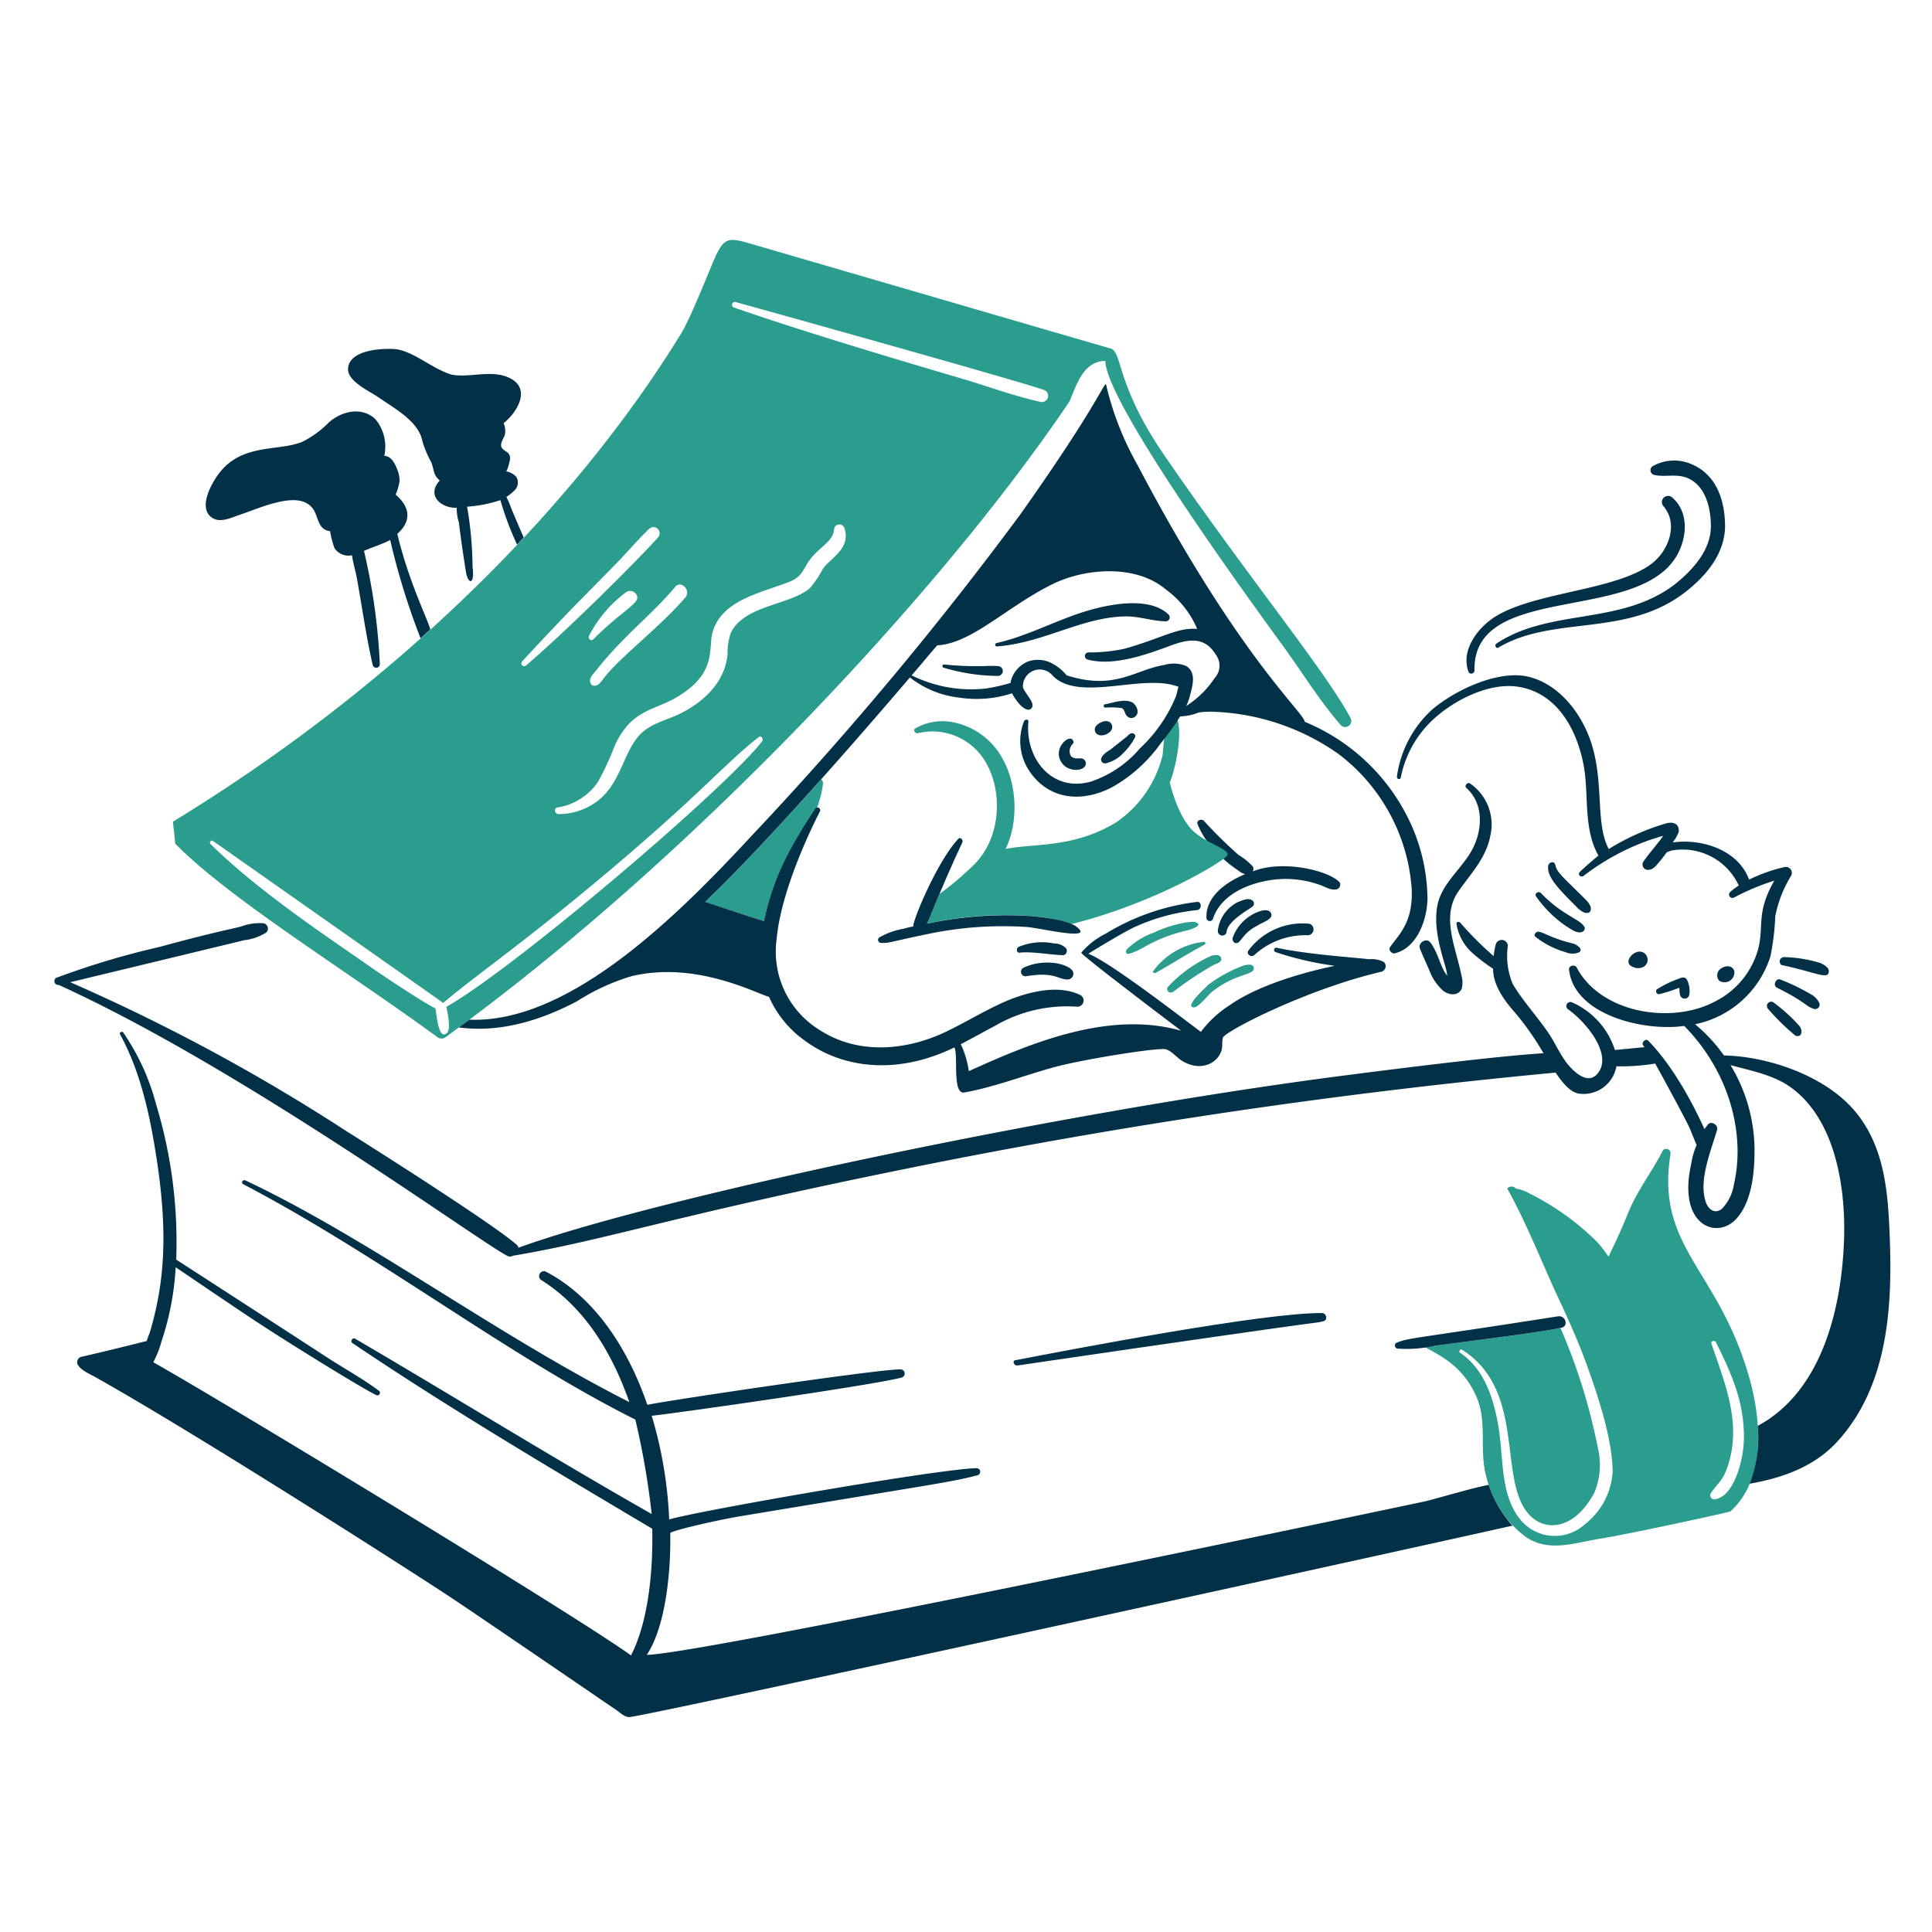 <svg viewBox="0 0 140 140" height="140" width="140" xmlns="http://www.w3.org/2000/svg"><g transform="matrix(0.7,0,0,0.7,0,0)"><path d="M123.642,104.278c.447-.011,1.417-1.289,1.866-1.639,2.011-1.574,3.6-1.669,4.125-2.091a.374.374,0,0,0-.169-.679,1.938,1.938,0,0,0-.961.17,14.4,14.4,0,0,0-3.448,1.922C124.829,102.243,122.455,104.306,123.642,104.278Z" fill="#2a9d8f"></path><path d="M121.5,102.639a34.652,34.652,0,0,1,4.182-2.77c.283-.113.841-.28.735-.678-.121-.45-.735-.339-1.074-.226a13.83,13.83,0,0,0-4.408,3.165C120.627,102.44,121.014,102.976,121.5,102.639Z" fill="#2a9d8f"></path><path d="M119.63,100.717c1.7-.961,3.366-2.022,5.086-2.939.112-.059.057-.282-.056-.282a7.506,7.506,0,0,0-5.256,3C119.234,100.6,119.46,100.774,119.63,100.717Z" fill="#2a9d8f"></path><path d="M116.86,98.739c1.543-.406,2.254-1.482,5.822-2.374.113,0,1.978-.508,1.187-.847-.283-.17-.566-.057-.905-.057a12.631,12.631,0,0,0-3.5,1.074,7.755,7.755,0,0,0-2.826,1.752C116.462,98.511,116.578,98.8,116.86,98.739Z" fill="#2a9d8f"></path><path d="M97.7,69.124a20.123,20.123,0,0,0,5.6.848.509.509,0,0,0,0-1.018,11.9,11.9,0,0,0-1.413,0,33.267,33.267,0,0,1-4.182-.169A.171.171,0,0,0,97.7,69.124Z" fill="#023047"></path><path d="M103.183,66.92c4.828-.358,8.78-3.025,13.282-3.109,1.469-.027,2.768.481,4.239.509a.409.409,0,0,0,.282-.678c-1.884-1.884-5.916-1.164-8.478-.4-3.168.95-6.1,2.6-9.381,3.335A.179.179,0,0,0,103.183,66.92Z" fill="#023047"></path><path d="M105.331,141.353c37.021-5.431,30.006-4.227,31.65-4.578.509-.108.339-.842-.113-.847-5.956-.067-25.795,3.727-31.65,4.86C104.709,140.788,104.935,141.411,105.331,141.353Z" fill="#023047"></path><path d="M113.978,78.675a.413.413,0,0,0,.509.339,3.569,3.569,0,0,0,1.639-.9,6.808,6.808,0,0,0,1.356-1.752.3.3,0,0,0-.226-.452c-.281-.063-.509.283-.678.4-.565.452-1.074.847-1.639,1.3C114.56,77.829,113.978,78.232,113.978,78.675Z" fill="#023047"></path><path d="M110.926,77.149c.113-.169.283-.226.17-.452-.28-.839-2.222.732-1.187,2.261.7,1.036,2.376.881,2.486.169a.523.523,0,0,0-.565-.621c-.339,0-.678.056-.961-.226A1.031,1.031,0,0,1,110.926,77.149Z" fill="#023047"></path><path d="M111.152,78.449h0C111.1,78.393,111.152,78.393,111.152,78.449Z" fill="#023047"></path><path d="M113.413,75.228a.6.6,0,0,0,.056.678c.58.608,2.035-.17,1.583-.961C114.721,74.367,113.738,74.74,113.413,75.228Z" fill="#023047"></path><path d="M114.374,72.91a.174.174,0,0,0,.056.34,7.8,7.8,0,0,1,1.7.056c.339.17.282.622.565.848a.609.609,0,0,0,.848,0c.46-.386.113-1.13-.283-1.413C116.475,72.272,115.142,72.782,114.374,72.91Z" fill="#023047"></path><path d="M106.235,101.056c2.949-.491,3.235.339,4.3.339a.592.592,0,0,0,.4-1.017c-.729-.729-3.123-1.123-5.03-.17A.464.464,0,0,0,106.235,101.056Z" fill="#023047"></path><path d="M135.568,95.631a6.965,6.965,0,0,0-6.33,2.769c-.276.344.279.788.621.452a7.83,7.83,0,0,1,5.539-2.035A.611.611,0,0,0,135.568,95.631Z" fill="#023047"></path><path d="M130.2,95.8c.413-.309,1.739-.647,1.357-1.3-.23-.393-.791-.282-1.13-.169A4.5,4.5,0,0,0,127.6,97.1a.49.49,0,0,0,.226.509C128.473,97.825,128.446,96.676,130.2,95.8Z" fill="#023047"></path><path d="M129.69,93.822a.41.41,0,0,0-.17-.678c-.44-.22-1.14.172-1.356.226a3.815,3.815,0,0,0-2.091,2.939.466.466,0,0,0,.9.226C126.977,95.361,129.459,94.053,129.69,93.822Z" fill="#023047"></path><path d="M129.69,90.205a.543.543,0,0,0,0-.509,6.7,6.7,0,0,0-1.47-1.187,46.128,46.128,0,0,1-3.617-3.56c-.286-.222-.791,0-.621.395a8.441,8.441,0,0,0,2.091,3,11.644,11.644,0,0,0,2.091,1.752,1.858,1.858,0,0,0,.735.395c-2.035.848-4.07,2.316-4.013,4.522a.351.351,0,0,0,.678.113c.76-2.366,3.338-3.544,5.595-3.956a10.414,10.414,0,0,1,5.369.4c.568.163,1.074.565,1.7.509a.5.5,0,0,0,.452-.735C137.594,90.132,132.81,88.957,129.69,90.205Z" fill="#023047"></path><path d="M110.191,98.852a.475.475,0,0,0,.17-.678,1.7,1.7,0,0,0-1.244-.509A6.287,6.287,0,0,0,105.5,98c-.341.106-.283.675.057.622C106.77,98.438,109.806,99,110.191,98.852Z" fill="#023047"></path><path d="M168.913,100.039a1.934,1.934,0,0,0,.452.169c1.265.159,1.525-1.118.791-1.582C169.306,98.088,167.944,99.555,168.913,100.039Z" fill="#023047"></path><path d="M177.956,101.508a1.018,1.018,0,0,0,1.582-.96c-.111-.5-.765-.755-1.469-.226A.851.851,0,0,0,177.956,101.508Z" fill="#023047"></path><path d="M173.833,102.252c.069.226-.088,1.121.562,1.121.4,0,.509-.339.509-.678a2.579,2.579,0,0,0-.283-1.3c-.226-.339-.624-.176-.9-.056a11.275,11.275,0,0,0-2.2,1.074.3.3,0,0,0,.226.508A16.342,16.342,0,0,0,173.833,102.252Z" fill="#023047"></path><path d="M188.468,99.7a13.9,13.9,0,0,0-3.787-.622.48.48,0,0,0-.452.4c0,.226.113.452.339.452,3.412.731,4.665,1.5,4.748.678C189.372,100.152,188.807,99.869,188.468,99.7Z" fill="#023047"></path><path d="M187.451,102.921a21.7,21.7,0,0,0-3.165-1.526c-.452-.169-.791.622-.339.848,3.145,1.573,2.932,1.922,3.843,2.2a.455.455,0,0,0,.509-.678A2.046,2.046,0,0,0,187.451,102.921Z" fill="#023047"></path><path d="M183.664,103.826a.439.439,0,0,0-.622.621,22.961,22.961,0,0,0,2.826,2.77c.735.226.735-.622.4-1.018A17.291,17.291,0,0,0,183.664,103.826Z" fill="#023047"></path><path d="M164.392,94.5c.113,0,.226-.113.282-.282.113-.509-.4-.961-.734-1.3-2.262-2.262-2.754-2.567-2.939-3.391-.1-.455-.686-.284-.735.113-.13,1.044.837,2.136,2.6,3.9C163.261,93.935,163.826,94.613,164.392,94.5Z" fill="#023047"></path><path d="M159.531,92.466c-.276-.289-.729.051-.509.339a11.96,11.96,0,0,0,3.335,3.221c.391.234.9.622,1.413.452a.423.423,0,0,0,.283-.452C163.683,95.165,161.779,94.813,159.531,92.466Z" fill="#023047"></path><path d="M158.966,96.987a8.987,8.987,0,0,0,3.108,1.582,1.751,1.751,0,0,0,1.413,0,.3.3,0,0,0,.057-.452,1.624,1.624,0,0,0-.735-.452c-2.747-.654-3.511-1.572-3.843-1.074A.237.237,0,0,0,158.966,96.987Z" fill="#023047"></path><path d="M152.636,69.406c-.192-9.409,17.806-4.6,21.251-12.49.791-1.809.791-4.069-.792-5.426a.64.64,0,0,0-.9.905c1.574,1.824.565,4.577-1.187,5.934C167.4,61.1,159.23,61.244,155.01,63.7c-1.865,1.074-3.843,3.5-3,5.821A.323.323,0,0,0,152.636,69.406Z" fill="#023047"></path><path d="M171.287,49.173c1.017.226,2.091-.113,3.165.226,2,.667,2.656,2.972,2.656,5.087,0,2.486-1.921,4.578-3.787,6.047-5.623,4.249-12.875,2.4-18.424,6.1-.226.17,0,.565.226.4,5.736-3.4,13.328-.982,19.442-5.822,2.091-1.639,3.956-3.9,4.013-6.669,0-2.8-.915-5.433-3.5-6.5a4.492,4.492,0,0,0-3.9.169A.5.5,0,0,0,171.287,49.173Z" fill="#023047"></path><path d="M148.058,97.552c-.4-.509-1.289.053-1.074.622.3.786.693,1.576,1.018,2.374a5.341,5.341,0,0,0,1.356,1.978c.609.523,1.639.621,1.978-.226a2.79,2.79,0,0,0-.056-1.357c-.588-2.937-2.133-6.071-.283-8.7,1.3-1.866,2.826-3.392,3.278-5.709a5.15,5.15,0,0,0-2.091-5.425c-.279-.176-.622.226-.4.452,1.809,1.582,1.7,4.295.678,6.273-1.073,2.091-3.221,3.561-3.673,5.934-.545,3,1.017,6.234,1.017,7.235C149.076,100.083,148.906,98.655,148.058,97.552Z" fill="#023047"></path><path d="M123.7,86.192c-1.632-1.365-2.487-4.634-2.6-5.2.564-1.317,1.251-4.694.848-6.274a.589.589,0,0,0-1.13,0,23.074,23.074,0,0,0-.453,3.391,11.747,11.747,0,0,1-4.8,7.008c-4.471,2.728-8.627,2.166-11.473,2.77,1.647-3.294,1.2-8.819-2.091-11.53a7.411,7.411,0,0,0-3.617-1.639,5.656,5.656,0,0,0-3.617.678c-.283.113-.057.565.226.509a6.377,6.377,0,0,1,5.934,1.582c2.822,2.667,3.232,8.583,0,11.926a32.293,32.293,0,0,1-3.667,3.131c-.732,1.746-1.139,2.807-1.306,3.086a36.346,36.346,0,0,1,10.851-.792,15.942,15.942,0,0,1,4.13.82c8.857-2.24,15.788-6.542,16.1-7.093C127.385,87.951,125.175,87.427,123.7,86.192Z" fill="#2a9d8f"></path><path d="M111.491,95.97c-.891-.721-3.6-1.041-4.691-1.131a38.4,38.4,0,0,0-10.851.792c.3-.5,1.361-3.488,3.673-8.422.114-.282-.226-.621-.452-.339-2.175,2.357-4.691,8.42-4.634,9.043a5.969,5.969,0,0,0-.961.226,7.645,7.645,0,0,0-2.543.9.31.31,0,0,0,.169.566c.829.059.909-.11,4.8-.905a37.726,37.726,0,0,1,10.343-.734C107.857,96.1,113.293,97.428,111.491,95.97Z" fill="#023047"></path><path d="M73,93.37c1.629.543,5.9,1.978,6.1,1.978.92-4.6,2.882-7.978,5.256-11.586a.314.314,0,0,1,.217-.147,9.954,9.954,0,0,0,.63-2.566.641.641,0,0,0-.185-.38C80.835,85.364,76.439,90.106,73,93.37Z" fill="#2a9d8f"></path><path d="M39.205,41.148c1.593,1.116,4.115,2.432,4.522,4.521a10.519,10.519,0,0,0,.9,2.148c.349.843.17,1.3.9,1.921-1.413,1.526.113,2.883,1.752,2.826a4.776,4.776,0,0,0,.226,1.526c.076.681.4,3.1.735,5.143.2,1.209.927,1.427.678-.565a37.972,37.972,0,0,0-.565-6.217,13.8,13.8,0,0,0,3.448-.678,31.08,31.08,0,0,0,1.729,4.606c.231-.245.457-.49.685-.735-.431-.988-1.1-2.528-1.4-3.306a5.831,5.831,0,0,0-.4-.9,4.314,4.314,0,0,0,.792-.622,1.133,1.133,0,0,0,.226-1.469,1.932,1.932,0,0,0-1.074-.566c.169.057.452-1.186.452-1.356-.057-.735-.622-.622-.9-1.13-.17-.4.226-.9.339-1.244a2.037,2.037,0,0,0-.113-1.243c1.582-1.3,2.922-3.8.339-4.8-1.781-.693-4,.117-5.708-.226-2.048-.585-4.1-2.571-6.048-2.656-1.812-.08-4.651.28-4.691,2.091C36.012,39.509,38.307,40.518,39.205,41.148Z" fill="#023047"></path><path d="M22.024,53.638c.85.5,1.921-.057,2.769-.339,2.473-.824,6.715-2.873,7.856-.17.384.91.452,1.7,1.526,1.865a9.108,9.108,0,0,0,.452,1.752,1.734,1.734,0,0,0,1.809.735c.113.791.376,1.642.509,2.374.543,3.011.963,6.059,1.638,8.986a.373.373,0,0,0,.735-.113,63.4,63.4,0,0,0-1.639-11.7c.9-.4,1.865-.678,2.713-1.13a73.555,73.555,0,0,0,3.146,10.178c.335-.3.665-.6,1-.9-.067-.643-2.207-4.838-3.406-9.9.036-.1,2.431-1.823-.17-4.069a6.166,6.166,0,0,0,.4-1.413,3.07,3.07,0,0,0-.17-1.018c-.236-.618-.621-1.582-1.413-1.582a4.412,4.412,0,0,0-.96-3.843c-1.425-1.288-3.489-.775-4.8.4a10.064,10.064,0,0,1-2.713,1.978c-2.419,1.019-6.2.125-8.591,3.222C21.914,49.967,20.39,52.669,22.024,53.638Z" fill="#023047"></path><path d="M139.806,74.323c-2.615-4.9-10.8-14.838-19.272-27.185-5.1-7.432-4.291-10.721-5.6-11.077C114.656,36.005,79,25.6,78.033,25.323c-2.6-.754-3.051-.9-4.126,1.582-.413.954-2.435,6.045-3.335,7.517C60.152,51.47,42.2,70.23,17.9,85.062c0,.056.226,1.921.226,2.26,5.619,5.724,17.516,13,27.185,20.064a.689.689,0,0,0,.791,0C71.3,89.132,97.149,61.6,110.53,41.826c.657-.8,1.176-4.465,3.9-4.465,0,4.385,15.872,26.048,18.425,29.559,1.974,2.715,3.73,5.595,5.934,8.138A.632.632,0,0,0,139.806,74.323Zm-63.864-42.5a.3.3,0,0,1,.169-.565c5.3,1.462,29.337,8.184,31.933,9.1a.645.645,0,0,1-.34,1.244c-2.717-.6-5.366-1.59-8.025-2.374C92.072,36.984,83.353,34.386,75.942,31.822ZM61.417,66.185c-.226.226-.566-.057-.453-.339a12.993,12.993,0,0,1,3.9-4.578.75.75,0,0,1,1.017.282C66.425,62.41,64.567,63.034,61.417,66.185Zm.339,3.165c2.846-3.6,5.612-5.592,8.138-8.591.62-.736,1.639.339,1.074,1.074C68.3,64.915,64.3,67.941,62.6,70.085c-.273.346-.621.96-1.13.9a.359.359,0,0,1-.339-.283C60.908,70.2,61.482,69.7,61.756,69.35Zm-7.687-.9c5.294-5.712,6.273-6.575,9.891-10.287,1.088-1.116,2.136-2.386,3.278-3.447a.639.639,0,0,1,.9.9c-1.742,1.966-9.048,9.306-13.621,13.225A.3.3,0,1,1,54.069,68.446Zm3.617,15.146a6.255,6.255,0,0,0,4.183-2.6,29.586,29.586,0,0,0,1.808-3.9c1.73-3.625,3.867-3.483,6.274-4.861,4.276-2.447,3.38-5.06,3.786-6.669.728-2.884,3.8-3.873,6.33-4.747,2.388-.824,2.6-.826,3.5-2.487,1.074-1.687,2.661-2.162,2.77-3.5a.553.553,0,0,1,1.074-.17c.7,2.091-1.361,3.057-2.205,4.183a11.4,11.4,0,0,1-1.356,2.034c-2.018,1.757-6.824,1.761-8.195,4.635a6.245,6.245,0,0,0-.339,2.2c-.255,2.941-2.544,5.029-5.03,6.217-1.3.621-2.883.961-3.956,2.034-1.815,1.815-1.992,5.036-4.465,6.952a6.717,6.717,0,0,1-3.957,1.357C57.4,84.327,57.292,83.655,57.686,83.592ZM46.1,107.047c-.691.346-.9-1.851-1.017-2.656-1.2-.57-5.407-3.376-6.16-3.9C33.256,96.548,26.712,92.212,21.8,87.379c-.171-.168.059-.455.226-.339.1.071,23.746,16.681,23.85,16.786,3.562-3.041,9.779-7.215,20.29-16.334,7.048-6.114,9.3-8.783,12.377-11.19.286-.223.512.228.34.452-3.762,4.869-25.7,23.556-32.668,27.467C46.349,105.033,46.785,106.819,46.1,107.047Z" fill="#2a9d8f"></path><path d="M154.128,153.706c-1.85.357-5.133,1.358-6.635,1.72-.124.027-75.083,15.882-80.538,15.882,2.027-3.04,2.5-8.935,2.431-12.6,0-.226,4.86-1.356,7.29-1.752,20.527-3.421,21.5-3.466,24.529-4.239a.375.375,0,0,0-.113-.734c-3.941.082-29.022,4.447-31.819,5.312a43.6,43.6,0,0,0-1.809-10.738c1.749-.15,23.018-3.172,25.885-3.956a.434.434,0,0,0-.113-.848c-2.491,0-24.323,3.251-26.224,3.674-1.907-5.573-5.293-11.068-10.512-13.791a.5.5,0,0,0-.509.848c4.573,2.857,7.4,7.63,9.156,12.66-13.985-7.1-26.87-16.866-39.732-22.946-.283-.113-.509.226-.226.395,14.139,7.4,27.416,17.778,40.58,24.36a81.48,81.48,0,0,1,1.695,9.777c-10.343-5.878-20.459-12.151-30.689-18.142-.283-.17-.565.282-.283.452,10.06,6.782,20.573,13,31.028,19.216.091,4.062-.334,9.489-2.2,13.112-5.286-3.857-41.32-25.753-49.453-30.35a9.962,9.962,0,0,0,.848-2.148,28.953,28.953,0,0,0,1.47-7.686c.508.339,7.8,5.313,9.608,6.443,1.808,1.187,9.212,5.821,11.134,6.782a.266.266,0,0,0,.282-.452c-1.752-1.3-3.73-2.374-5.539-3.561s-14.807-9.607-15.429-10a49.105,49.105,0,0,0-2.091-16.108,23.814,23.814,0,0,0-3.391-7.4c-.113-.17-.452,0-.339.169,2.2,4.013,3.165,8.7,3.843,13.225,1.178,7.852.648,12.765-.678,17.408-.113.395-.283.734-.4,1.13-2.26.565-4.521,1.13-6.782,1.639a.583.583,0,0,0-.339.848c.452.678,1.469,1.017,2.091,1.413,10.373,5.834,32.31,19.857,36.624,22.72C50,167.577,63.012,176.488,63.79,177.016c.4.273.848.735,1.357.735,1.327,0,76.26-16.422,91.426-19.815A11.932,11.932,0,0,1,154.128,153.706Z" fill="#023047"></path><path d="M181.064,142.54c-3.206-11.222-9.67-13.358-8.138-23.059.031-.317-.109-.485-.335-.529a.4.4,0,0,0-.5.244c-1.1,2.125-2.511,3.923-3.462,6.163-1.4,3.4-1.63,3.624-2.111,4.745a13,13,0,0,0-1.224-1.58,27.227,27.227,0,0,0-7.065-5.03,4.047,4.047,0,0,0-1.3-.452.585.585,0,0,0-.9,0c1.857,3.318,3.287,6.914,4.861,10.4,1.186,2.543,2.373,5.086,3.334,7.743,1.155,3.177,2.713,7.826,2.713,11.19a7.447,7.447,0,0,1-2.882,5.426,4.61,4.61,0,0,1-6.726-.565c-1.978-2.487-1.7-6.161-2.148-9.156s-1.413-6.274-4.012-8.026c-.226-.113,0-.448.169-.339,6.717,4.251,3.647,13.433,6.952,17.069,1.665,1.84,4.737,1.586,6.782-2.318a7.478,7.478,0,0,0,.339-4.578,60.5,60.5,0,0,0-3.872-12.417c-3.476.689-11.041,1.527-13.988,2,1.5.865,3.892,1.9,5.313,5.166,1.13,2.657.226,5.539,1.017,8.308a10.962,10.962,0,0,0,4.07,6.161c2.395,1.6,4.923.639,7.743.169,2.534-.39,13.257-2.7,13.451-2.825C182.873,153.052,182.308,146.892,181.064,142.54Zm-1.187,9.947c-.4,1.074-1.073,2.487-2.317,2.713a.416.416,0,0,1-.452-.622c.691-1.092,1.259-1.144,1.865-3.165,1.247-4.275-.412-8.218-1.808-12.32-.113-.226.282-.4.452-.17,1.413,2.826,2.711,5.648,2.882,8.873A11.446,11.446,0,0,1,179.877,152.487Z" fill="#2a9d8f"></path><path d="M144.61,139.6a13.108,13.108,0,0,0,3.9-.282c6.544-.873,10.525-1.346,13.112-1.865.794-.16.451-1.311-.339-1.187-15.416,2.412-15.456,2.2-16.786,2.769A.352.352,0,0,0,144.61,139.6Z" fill="#023047"></path><path d="M146.25,85.74a20.743,20.743,0,0,0-11.191-11.021c0-.894-6.854-6.693-17.294-26.563a31.479,31.479,0,0,1-3.165-7.913c-.3-1.343.586-.5-8.93,12.943A363.656,363.656,0,0,1,77.694,86.644c-7.237,7.794-18.623,19.336-29.108,18.912-.363.272-.726.536-1.089.8,4.23.583,8.48-.724,12.224-2.7a22.361,22.361,0,0,1,5.652-2.6C71.992,99.464,78.2,102.8,79.615,103.2a10.919,10.919,0,0,0,3.617,4.465c3.866,2.9,9.522,3.7,15.567.762.431.856-.266,4.927,1.05,4.664,3.108-.566,6.16-1.753,9.212-2.6,3.108-.848,10.964-2.091,11.643-1.865s1.13.9,1.752,1.243c2.2,1.272,4.069-.173,4.069-1.639a3.758,3.758,0,0,1,.056-.791c.113-.622,8.648-5.03,16.391-6.839a.594.594,0,0,0,.282-1.017,2.741,2.741,0,0,0-1.526-.283c-1.769-.208-6.4-.5-9.551-1.187a.233.233,0,0,0-.113.452,32.9,32.9,0,0,0,6.1,1.413c-.17.057-6.956,1.328-10.852,4.07a11.5,11.5,0,0,0-3,2.769c-1.978-1.469-9.5-7.291-11.643-8.082.226-.17,3.956-2.43,4.917-2.826a20.619,20.619,0,0,1,6.33-1.695c.509-.057.509-.905,0-.848a23.421,23.421,0,0,0-9.438,3.278,7.937,7.937,0,0,0-2.544,1.978c-.113.17,8.93,7.008,10.343,8.082-7.452-2.129-15.546,1.255-21.985,4.182a9.916,9.916,0,0,0-.832-2.793c1.187-.608,2.354-1.276,3.545-1.9a14.807,14.807,0,0,1,8.534-1.978.645.645,0,0,0,.339-1.187c-2.148-1.073-4.917-.452-7.065.34-2.317.9-4.465,2.26-6.669,3.334-4.126,2.035-9.156,2.543-13.169,0a9.521,9.521,0,0,1-4.577-9.5c.387-4.265,2.732-9.783,4.464-13.169a.291.291,0,1,0-.508-.282c-2.374,3.608-4.336,6.984-5.256,11.586.136.114-4.992-1.607-6.1-1.978,6.226-5.915,15.61-16.682,21.194-23.229a10.08,10.08,0,0,0,5.143,2.091,11.789,11.789,0,0,0,5.426-.452s.847,1.639,1.695,1.7a.425.425,0,0,0,.4-.283c.226-.509-.791-1.469-.961-2.035A1.74,1.74,0,0,1,109,69.972c2.761,2.76,9.393-.313,13,1.13-.113.339-.161.681-.282,1.017a15.238,15.238,0,0,1-3.73,5.369,11.385,11.385,0,0,1-5.143,3.448c-3.979,1.061-6.731-2.428-6.387-6.217.057-.283-.339-.283-.452-.056a5.588,5.588,0,0,0,.4,4.917c1.958,3.163,5.439,3.61,8.7,1.921a15.426,15.426,0,0,0,5.03-4.521c1.761-2.167,1.948-2.826,2.092-2.826a5.251,5.251,0,0,0,1.865-.4,9.877,9.877,0,0,1,1.921-.056,23.944,23.944,0,0,1,12.547,4.352,19.224,19.224,0,0,1,7.574,13.9c.185,3.522-1.326,4.8-2.205,6.047-.282.339.17.792.509.679,2.317-.622,3.278-3.505,3.334-5.6A19.241,19.241,0,0,0,146.25,85.74ZM125.734,70.2A9.854,9.854,0,0,1,122.8,73.08a5.435,5.435,0,0,0,.395-1.13c.307-1.073.623-2.375-.395-3a3.361,3.361,0,0,0-2.261-.113c-3.014.471-5.115,2.682-10.117,1.074a4.993,4.993,0,0,0-1.639-1.3,3.123,3.123,0,0,0-2.26-.169,2.993,2.993,0,0,0-1.922,2.26,19.7,19.7,0,0,1-2.487.565,13.813,13.813,0,0,1-7.743-1.356c.905-1.017,1.752-2.091,2.657-3.108,3.586-.18,7.258-4.062,12.038-6.387,3.448-1.639,8.591-1.978,11.643.622a9.675,9.675,0,0,1,3.221,4.069c-2.018-.175-3.575.925-7.46,2.035a16.933,16.933,0,0,1-3.787.395.376.376,0,0,0-.113.735c2.633.718,6.011-.467,8.534-1.413,2.041-.765,3.617-.933,4.748.9A1.885,1.885,0,0,1,125.734,70.2Z" fill="#023047"></path><path d="M195.646,128.693c-.161-4.8-.4-9.941-3.73-13.79-3.048-3.525-8.795-5.541-13.454-5.643a16.545,16.545,0,0,0-2.993-3.23,10.355,10.355,0,0,0,7.8-7.008,25.653,25.653,0,0,0,.508-4.183,12.649,12.649,0,0,1,1.639-4.182.62.62,0,0,0-.678-.9,16.651,16.651,0,0,0-3.674,1.3c-1.131-3.085-4.895-4.275-7.912-3.844a4.112,4.112,0,0,0,.622-1.073c.083-.581-.236-1.171-1.3-.905a24.051,24.051,0,0,0-5.935,2.657c-1.5-2.77-.339-7.376-2.091-11.756-1.13-2.826-3.447-5.595-6.612-6.16-3.1-.477-7.277,1.517-9.608,3.5a11.509,11.509,0,0,0-3.617,6.895c-.05.284.339.4.4.113a11.085,11.085,0,0,1,3.278-5.934c2.148-2.035,5.878-3.957,8.93-3.448,4.126.678,6.16,4.691,6.782,8.478.452,2.939-.057,6.33,1.469,8.986-1.373,1.144-1.79,1.564-1.921,1.695-.283.283.113.622.395.4a24.713,24.713,0,0,1,6.9-3.73c.393-.122,1.243-.4,1.3-.4,0,.189-2.046,2.514-2.092,2.826a.559.559,0,0,0,.679.678c.452-.056.734-.452,1.017-.791a12.3,12.3,0,0,0,.791-1.017s.339-.113.452-.17a6.4,6.4,0,0,1,7.009,3.617,5.362,5.362,0,0,0-.905.679.351.351,0,0,0,.4.565,24.3,24.3,0,0,1,4.182-1.752c-1.867,3.266-1.079,4.525-1.639,6.951a8.619,8.619,0,0,1-4.465,5.539c-4.521,2.43-11.856,1.241-14.355-3.5-.177-.335-.848-.226-.791.226.52,4.681,7.722,6.422,11.925,5.821,4.862,4.96,6.3,11.454,5.143,16.39a4.639,4.639,0,0,1-1.244,2.544c-.689.552-1.356.113-1.639-.622-.824-2.238.483-5.3,1.131-7.517.169-.565-.622-1.017-.961-.565-.113.17-.226.283-.339.452-.113-.226-2.487-5.765-5.821-9.156-.283-.282-.679.226-.566.4.057.113.113.169.17.283-.226,0-2.939.282-3.052.282a8.077,8.077,0,0,0-4.408-4.917.417.417,0,1,0-.4.735c1.845,1.332,4.334,4.382,3.222,6.33-1.074,1.808-2.826,0-3.561-1.018-.509-.734-.887-1.478-1.3-2.2-.955-1.678-3.083-3.94-4.126-5.764a7.472,7.472,0,0,1-.508-3.957.64.64,0,0,0-1.244-.169,8.155,8.155,0,0,0-.226,1.243,34.791,34.791,0,0,1-3.447-3.447c-.117-.167-.453-.113-.4.113a5.1,5.1,0,0,0,1.639,3,18.193,18.193,0,0,0,2.148,1.639c0,1.662,1.1,3.219,2.2,4.465a28.166,28.166,0,0,1,3.016,4.284c-4.816.285-16.009,1.71-20.367,2.272-29.5,3.775-71.714,12.74-85.737,17.86-.057-.113-.057-.227-.226-.34-2.549-2.216-14.762-9.947-17.634-11.755A197.765,197.765,0,0,0,7.273,101.678c.1-.023,17.928-4.325,18.029-4.352a5.42,5.42,0,0,0,2.261-.791.566.566,0,0,0-.283-.961,5.524,5.524,0,0,0-2.317.339c-1.409.352-3.046.641-8.365,2.091a85.357,85.357,0,0,0-10.625,3.165.4.4,0,0,0,.113.792c18.934,8.621,42.993,26.215,46.4,28.032a.611.611,0,0,0,.622,0c9.994-1.692,16.33-4.095,41.71-9.212a636,636,0,0,1,66.22-9.746c.785,1.172,1.534,2.015,2.392,2.173a3.452,3.452,0,0,0,3.9-2.826,21.6,21.6,0,0,0,4.012-.283c.17.283,3.109,5.652,3.561,6.669.226.509.678,1.7.735,1.752a7.923,7.923,0,0,0-.566,1.978c-1.443,6.353,2.66,7.908,4.691,5.652,1.606-1.783,1.865-4.8,1.865-7.065a17.04,17.04,0,0,0-2.489-8.826c2.163.59,4.484,1.022,6.276,2.327,4.616,3.361,5.651,10.4,5.482,15.655-.221,6.929-2.178,15.735-8.936,19.363a13.351,13.351,0,0,1-.836,5.991c3.4-.6,6.7-1.756,9.094-4.386C195.26,143.68,195.886,135.871,195.646,128.693Z" fill="#023047"></path></g></svg>